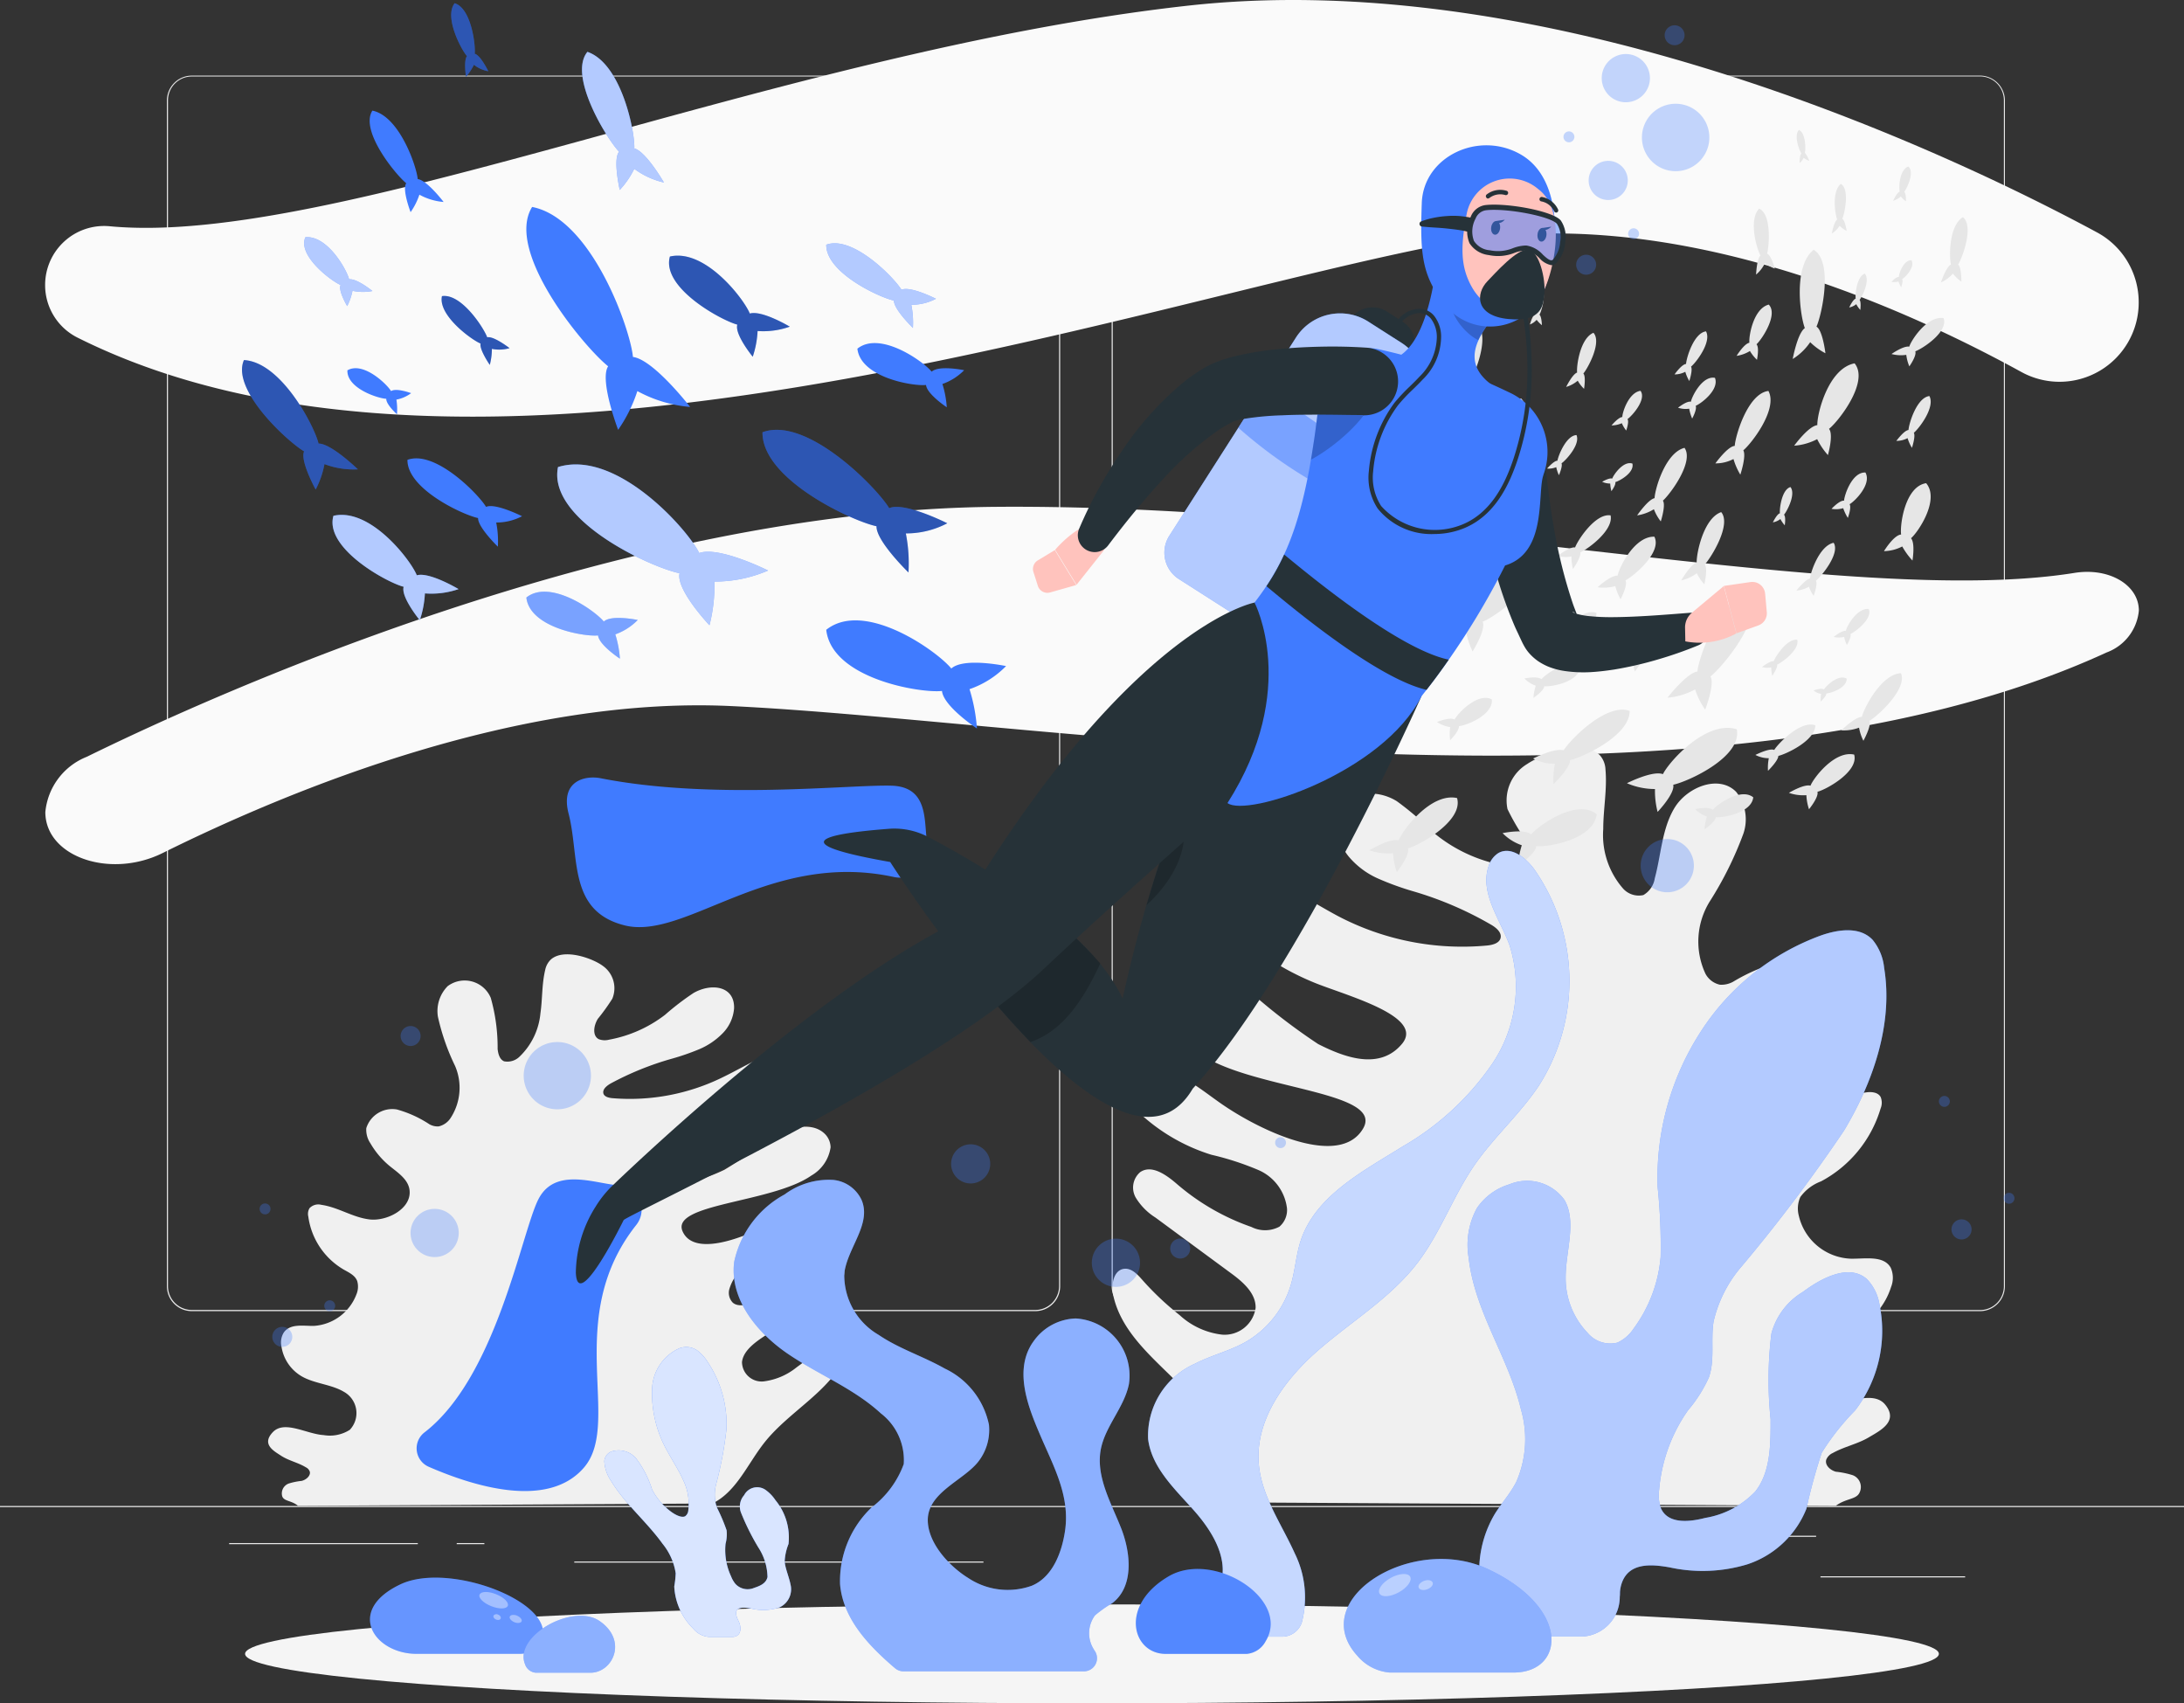 <svg xmlns="http://www.w3.org/2000/svg" width="124.1" height="96.765" viewBox="0 0 124.1 96.765">
  <rect x="0" y="0" width="124.1" height="96.765" fill="#333333" stroke="none"/>
  <g id="Diving-rafiki" transform="translate(0 -37.692)">
    <g id="freepik--background-complete--inject-437" transform="translate(0 37.692)">
      <rect id="矩形_101" data-name="矩形 101" width="124.1" height="0.062" transform="translate(0 85.556)" fill="#ebebeb"/>
      <rect id="矩形_102" data-name="矩形 102" width="8.22" height="0.062" transform="translate(103.444 89.55)" fill="#ebebeb"/>
      <rect id="矩形_103" data-name="矩形 103" width="2.157" height="0.062" transform="translate(80.052 90.225)" fill="#ebebeb"/>
      <rect id="矩形_104" data-name="矩形 104" width="4.763" height="0.062" transform="translate(98.433 87.246)" fill="#ebebeb"/>
      <rect id="矩形_105" data-name="矩形 105" width="10.72" height="0.062" transform="translate(13.021 87.663)" fill="#ebebeb"/>
      <rect id="矩形_106" data-name="矩形 106" width="1.571" height="0.062" transform="translate(25.952 87.663)" fill="#ebebeb"/>
      <rect id="矩形_107" data-name="矩形 107" width="23.251" height="0.062" transform="translate(32.631 88.711)" fill="#ebebeb"/>
      <path id="路径_348" data-name="路径 348" d="M87.55,125.191H39.625a1.417,1.417,0,0,1-1.415-1.417V56.4A1.417,1.417,0,0,1,39.625,55H87.55a1.417,1.417,0,0,1,1.417,1.417v67.356A1.417,1.417,0,0,1,87.55,125.191ZM39.625,55.05A1.355,1.355,0,0,0,38.272,56.4v67.369a1.355,1.355,0,0,0,1.353,1.355H87.55a1.358,1.358,0,0,0,1.355-1.355V56.4A1.358,1.358,0,0,0,87.55,55.05Z" transform="translate(-28.726 -50.704)" fill="#ebebeb"/>
      <path id="路径_349" data-name="路径 349" d="M303.845,125.191H255.917a1.42,1.42,0,0,1-1.417-1.417V56.4a1.42,1.42,0,0,1,1.417-1.4h47.927a1.417,1.417,0,0,1,1.412,1.4v67.369A1.417,1.417,0,0,1,303.845,125.191ZM255.917,55.05a1.358,1.358,0,0,0-1.355,1.355v67.369a1.358,1.358,0,0,0,1.355,1.355h47.927a1.358,1.358,0,0,0,1.355-1.355V56.4a1.358,1.358,0,0,0-1.355-1.355Z" transform="translate(-191.333 -50.704)" fill="#ebebeb"/>
      <path id="路径_350" data-name="路径 350" d="M64.425,153.689c23.226-.174,48.441,5.808,61.253,3.753,1.963-.315,3.653.685,3.653,2.142h0a2.81,2.81,0,0,1-1.824,2.375c-22.777,10.484-60.188,3.887-78.2,3.048-11.968-.558-24.743,4.619-32.266,8.349-3,1.489-6.669.206-6.669-2.326h0a3.754,3.754,0,0,1,2.36-3.142C20.04,164.3,43.147,153.85,64.425,153.689Z" transform="translate(-7.796 -124.896)" fill="#fafafa"/>
      <path id="路径_351" data-name="路径 351" d="M75.237,38.017C52.01,40.608,26.8,51.762,13.983,50.544a3.351,3.351,0,0,0-3.653,3.343h0a3.333,3.333,0,0,0,1.827,2.978c22.775,11.4,60.186-2.068,78.2-5.4,11.968-2.211,24.743,3.227,32.266,7.359a4.5,4.5,0,0,0,6.669-3.954h0a4.5,4.5,0,0,0-2.36-3.971C119.622,46.952,96.515,35.642,75.237,38.017Z" transform="translate(-7.766 -37.692)" fill="#fafafa"/>
      <path id="路径_352" data-name="路径 352" d="M293.557,243.082c1.065-.578,2.353-.625,3.428-1.184a4,4,0,0,0,1.948-2.333,1.412,1.412,0,0,0-.017-1.1c-.4-.715-1.447-.5-2.266-.514a3.157,3.157,0,0,1-2.961-2.457,1.587,1.587,0,0,1,.092-1.05,2.57,2.57,0,0,1,1.174-.886,6.927,6.927,0,0,0,3.385-4.138.856.856,0,0,0,0-.66c-.161-.28-.556-.305-.879-.248-1.355.191-2.574.975-3.931,1.139s-3.045-.762-2.839-2.112c.144-.946,1.1-1.489,1.874-2.065a8.073,8.073,0,0,0,1.762-1.775,2.1,2.1,0,0,0,.5-1.179c0-.993-1.184-1.593-2.159-1.454a10.469,10.469,0,0,0-2.713,1.154,1.38,1.38,0,0,1-.745.166,1.226,1.226,0,0,1-.824-.628,4.325,4.325,0,0,1,.248-4.105,20.047,20.047,0,0,0,1.906-3.84,2.5,2.5,0,0,0-.41-2.385c-.978-.993-2.78-.278-3.5.913s-.757,2.658-1.122,4a1.327,1.327,0,0,1-.65.953,1.2,1.2,0,0,1-1.164-.385,4.621,4.621,0,0,1-1.114-3.366c0-1.129.228-2.254.127-3.383a1.3,1.3,0,0,0-.32-.812c-.891-.908-3.271-.084-4.13.5a2.41,2.41,0,0,0-1.117,2.561,13,13,0,0,0,.9,1.569c.261.546.236,1.338-.313,1.591a1.363,1.363,0,0,1-.817.035,8.6,8.6,0,0,1-4.07-1.941,16.386,16.386,0,0,0-1.986-1.7c-1.283-.8-3.132-.541-3.341,1.2a2.693,2.693,0,0,0,.613,1.953,4.612,4.612,0,0,0,1.665,1.241,16.128,16.128,0,0,0,1.973.717,19.906,19.906,0,0,1,4.5,1.936c.261.164.551.417.484.717s-.449.4-.762.432a15.182,15.182,0,0,1-8.461-1.663c-1.705-.9-3.371-2.154-5.3-2.127a1.738,1.738,0,0,0-.993.248,1.439,1.439,0,0,0-.4,1.643,3.558,3.558,0,0,0,1.107,1.412,15.192,15.192,0,0,0,4.371,2.656c1.914.745,6.108,1.891,4.835,3.418s-3.294.757-4.763.012a34.528,34.528,0,0,1-3.358-2.527c-1.162-.789-2.792-1.216-3.929-.392a1.824,1.824,0,0,0-.745,1.162,2.546,2.546,0,0,0,1.169,2.194c2.743,2.152,10.715,2.179,9.409,4.373s-5.592.233-7.865-1.293c-1.375-.921-2.765-2.269-4.393-1.986a1.355,1.355,0,0,0-1.06.745c-.248.633.248,1.3.745,1.76a10.594,10.594,0,0,0,3.954,2.251,16.106,16.106,0,0,1,2.693.876,2.724,2.724,0,0,1,1.608,2.172,1.241,1.241,0,0,1-.432,1.04,1.727,1.727,0,0,1-1.591.015,13.025,13.025,0,0,1-4.234-2.442c-.6-.516-1.437-1.122-2.087-.67a1.151,1.151,0,0,0-.248,1.449,3.467,3.467,0,0,0,1.117,1.129l4.277,3.15c.685.5,1.439,1.144,1.415,1.986a1.78,1.78,0,0,1-1.9,1.516,4.284,4.284,0,0,1-2.417-1.109,16.322,16.322,0,0,1-2.149-2.033c-.266-.3-.588-.638-.993-.6-.606.06-.762.884-.635,1.489.621,2.909,3.745,4.5,5.371,6.994,1.085,1.665,1.621,3.872,3.378,4.8l32.313.184c.566-.429,1.162-.35,1.345-.745a.717.717,0,0,0-.377-.993,4.774,4.774,0,0,0-.963-.2c-.318-.082-.643-.375-.546-.69a.717.717,0,0,1,.367-.372c.653-.365,1.412-.511,2.055-.894s1.7-.9.928-1.852-2.663.154-3.993.231a2.612,2.612,0,0,1-1.971-.417C291.77,245.234,292.5,243.66,293.557,243.082Z" transform="translate(-191.48 -166.444)" fill="#f0f0f0"/>
      <path id="路径_353" data-name="路径 353" d="M65.7,280.978c-.715-.422-1.648-.454-2.37-.864a2.373,2.373,0,0,1-1.167-1.7,1.065,1.065,0,0,1,.132-.8c.367-.521,1.107-.367,1.705-.375a2.777,2.777,0,0,0,2.42-1.787,1.137,1.137,0,0,0,.045-.764c-.122-.323-.462-.477-.759-.645a4.13,4.13,0,0,1-2.018-3.013.638.638,0,0,1,.069-.479.687.687,0,0,1,.668-.191c.965.139,1.77.71,2.73.829s2.3-.553,2.293-1.536c0-.69-.64-1.092-1.142-1.5a4.788,4.788,0,0,1-1.092-1.291,1.37,1.37,0,0,1-.231-.859,1.549,1.549,0,0,1,1.737-1.06,6.5,6.5,0,0,1,1.849.841.955.955,0,0,0,.524.122,1.1,1.1,0,0,0,.668-.459,3.141,3.141,0,0,0,.266-2.978,12.606,12.606,0,0,1-.975-2.795,2.013,2.013,0,0,1,.556-1.737,1.61,1.61,0,0,1,2.447.665,10.326,10.326,0,0,1,.39,2.911c.035.283.114.588.37.695a.986.986,0,0,0,.889-.278,3.914,3.914,0,0,0,1.174-2.452c.119-.822.074-1.641.271-2.465a1.129,1.129,0,0,1,.32-.588c.745-.663,2.39-.062,2.954.362a1.551,1.551,0,0,1,.539,1.864,11.51,11.51,0,0,1-.822,1.142c-.248.4-.315.975.057,1.159a.97.97,0,0,0,.591.025,7.392,7.392,0,0,0,3.172-1.412,15.154,15.154,0,0,1,1.621-1.241c1.02-.581,2.341-.395,2.3.876a2.269,2.269,0,0,1-.655,1.422,4.09,4.09,0,0,1-1.348.908,13.487,13.487,0,0,1-1.514.524,17.044,17.044,0,0,0-3.49,1.41c-.206.119-.444.3-.427.521s.283.293.5.315a11.951,11.951,0,0,0,6.339-1.211c1.34-.65,2.686-1.569,4.085-1.549a1.137,1.137,0,0,1,.692.189.986.986,0,0,1,.112,1.2,3.228,3.228,0,0,1-.958,1.028,13.331,13.331,0,0,1-3.475,1.933c-1.474.551-4.651,1.378-3.889,2.482s2.316.551,3.475,0a29.842,29.842,0,0,0,2.718-1.839c.931-.573,2.164-.886,2.9-.285a1.112,1.112,0,0,1,.419.846,2.215,2.215,0,0,1-1.087,1.6c-2.234,1.566-8.037,1.586-7.319,3.182s4.043.171,5.865-.941c1.1-.67,2.259-1.651,3.41-1.44a.814.814,0,0,1,.692.539c.114.459-.32.948-.745,1.281a9.227,9.227,0,0,1-3.122,1.638,13.636,13.636,0,0,0-2.053.638,2.421,2.421,0,0,0-1.4,1.581.8.8,0,0,0,.2.745c.285.248.757.144,1.157.012a11.44,11.44,0,0,0,3.376-1.76c.5-.377,1.167-.819,1.593-.5a.818.818,0,0,1,.025,1.057,3.078,3.078,0,0,1-.933.824l-3.452,2.291c-.553.367-1.172.834-1.241,1.452a1.116,1.116,0,0,0,1.221,1.1,3.706,3.706,0,0,0,1.881-.8A15.17,15.17,0,0,0,93.21,278.1c.226-.218.5-.464.782-.437.434.042.459.643.3,1.075-.764,2.12-3.209,3.279-4.664,5.1-.968,1.211-1.6,2.817-2.978,3.49l-23.547.134c-.362-.313-.807-.248-.9-.551a.6.6,0,0,1,.382-.72,3.726,3.726,0,0,1,.722-.146c.248-.06.5-.273.472-.5a.419.419,0,0,0-.228-.271c-.434-.268-.973-.375-1.4-.653s-1.139-.655-.477-1.348,1.924.114,2.884.169a2.106,2.106,0,0,0,1.489-.3A1.383,1.383,0,0,0,65.7,280.978Z" transform="translate(-46.169 -201.914)" fill="#f0f0f0"/>
      <path id="路径_354" data-name="路径 354" d="M344,224.284s1.241-.266,1.626.074c.407-.5,2.574-2.06,3.723-1.152-.164,1.449-2.792,1.886-3.438,1.817-.045.457-1.04,1.114-1.04,1.114a5.036,5.036,0,0,1,.221-1.164A2.822,2.822,0,0,1,344,224.284Z" transform="translate(-258.62 -176.953)" fill="#e6e6e6"/>
      <path id="路径_355" data-name="路径 355" d="M374.5,206.924c.323-.678,2.452-3.093,4.195-2.551.323,1.579-2.782,2.978-3.609,3.152.107.5-.889,1.544-.889,1.544a4.784,4.784,0,0,1-.149-1.3,4,4,0,0,1-1.593-.33S373.909,206.7,374.5,206.924Z" transform="translate(-280.008 -162.944)" fill="#e6e6e6"/>
      <path id="路径_356" data-name="路径 356" d="M384.2,178.186c.266.41-.3,1.886-.3,1.886a4.342,4.342,0,0,1-.571-1.152,3.944,3.944,0,0,1-1.574.472s1.092-1.4,1.705-1.489c.069-.8,1.214-4.108,2.993-4.453C387.28,174.78,384.907,177.627,384.2,178.186Z" transform="translate(-287.008 -139.755)" fill="#e6e6e6"/>
      <path id="路径_357" data-name="路径 357" d="M352.169,189.921c-.1.861-1.658,1.119-2.04,1.08-.027.271-.618.66-.618.66a2.958,2.958,0,0,1,.132-.69,1.678,1.678,0,0,1-.643-.41s.745-.159.966.042C350.206,190.314,351.482,189.383,352.169,189.921Z" transform="translate(-262.378 -152.015)" fill="#e6e6e6"/>
      <path id="路径_358" data-name="路径 358" d="M353.618,179.516c0,.263-.563.814-.563.814a2.707,2.707,0,0,1,.047-.688,1.554,1.554,0,0,1-.732-.179s.762-.385,1.023-.266c.216-.357,1.452-1.628,2.234-1.338C355.639,178.694,354.028,179.434,353.618,179.516Z" transform="translate(-264.912 -143.039)" fill="#e6e6e6"/>
      <path id="路径_359" data-name="路径 359" d="M386.215,159.013a2.57,2.57,0,0,1-.429-.63,2.326,2.326,0,0,1-.886.407s.526-.916.879-1.013c-.025-.474.375-2.514,1.392-2.867.593.712-.568,2.581-.936,2.978C386.426,158.1,386.215,159.013,386.215,159.013Z" transform="translate(-289.368 -125.817)" fill="#e6e6e6"/>
      <path id="路径_360" data-name="路径 360" d="M389.068,220.377c.248-.313,1.593-1.276,2.3-.712-.1.9-1.737,1.169-2.127,1.127-.027.283-.645.69-.645.69a3.207,3.207,0,0,1,.137-.722,1.75,1.75,0,0,1-.67-.427S388.834,220.166,389.068,220.377Z" transform="translate(-291.744 -174.369)" fill="#e6e6e6"/>
      <path id="路径_361" data-name="路径 361" d="M402.957,204.982c.226-.375,1.514-1.7,2.333-1.4,0,.871-1.67,1.643-2.1,1.737,0,.273-.588.849-.588.849a2.811,2.811,0,0,1,.047-.717,1.628,1.628,0,0,1-.762-.186S402.687,204.858,402.957,204.982Z" transform="translate(-302.141 -162.377)" fill="#e6e6e6"/>
      <path id="路径_362" data-name="路径 362" d="M410.776,212.095c.169-.434,1.375-2.02,2.482-1.767.271.963-1.583,1.986-2.087,2.112.089.3-.479.993-.479.993a2.929,2.929,0,0,1-.149-.8,2.437,2.437,0,0,1-.993-.132S410.406,211.986,410.776,212.095Z" transform="translate(-307.9 -167.459)" fill="#e6e6e6"/>
      <path id="路径_363" data-name="路径 363" d="M415.766,193.446c.122-.206.826-.886,1.291-.616.017.536-.916.834-1.154.844,0,.169-.32.459-.32.459a1.8,1.8,0,0,1,.02-.434,1.027,1.027,0,0,1-.432-.194S415.624,193.341,415.766,193.446Z" transform="translate(-312.125 -154.278)" fill="#e6e6e6"/>
      <path id="路径_364" data-name="路径 364" d="M352.139,204.364a4.594,4.594,0,0,1,.082-1.159,2.629,2.629,0,0,1-1.241-.3s1.286-.648,1.725-.449c.362-.6,2.442-2.743,3.763-2.254.017,1.407-2.7,2.651-3.385,2.79C353.1,203.433,352.139,204.364,352.139,204.364Z" transform="translate(-263.867 -159.813)" fill="#e6e6e6"/>
      <path id="路径_365" data-name="路径 365" d="M371.411,181.324c.087.288-.459.953-.459.953a2.876,2.876,0,0,1-.144-.762,2.383,2.383,0,0,1-.958-.127s.832-.5,1.189-.392c.161-.417,1.318-1.938,2.373-1.7C373.67,180.222,371.893,181.192,371.411,181.324Z" transform="translate(-278.054 -144.134)" fill="#e6e6e6"/>
      <path id="路径_366" data-name="路径 366" d="M421.54,195.019s.789-.769,1.171-.767c.112-.482,1.095-2.415,2.216-2.482.392.884-1.308,2.427-1.787,2.71.129.275-.343,1.132-.343,1.132a2.729,2.729,0,0,1-.248-.745A2.435,2.435,0,0,1,421.54,195.019Z" transform="translate(-316.914 -153.528)" fill="#e6e6e6"/>
      <path id="路径_367" data-name="路径 367" d="M404.251,185.53c.04.179-.275.635-.275.635a1.933,1.933,0,0,1-.062-.477,1.079,1.079,0,0,1-.524-.022s.469-.367.663-.323c.1-.273.769-1.313,1.345-1.221C405.527,184.694,404.519,185.418,404.251,185.53Z" transform="translate(-303.269 -147.774)" fill="#e6e6e6"/>
      <path id="路径_368" data-name="路径 368" d="M406.555,151.344a1.736,1.736,0,0,1-.248-.357.958.958,0,0,1-.427.189s.231-.477.4-.516c-.03-.248.1-1.348.6-1.489.32.407-.2,1.375-.367,1.571C406.63,150.865,406.555,151.344,406.555,151.344Z" transform="translate(-305.141 -121.501)" fill="#e6e6e6"/>
      <path id="路径_369" data-name="路径 369" d="M420.751,178.5c.077.169-.2.623-.2.623a1.739,1.739,0,0,1-.156-.454,1.466,1.466,0,0,1-.6,0s.464-.38.693-.347c.062-.271.633-1.306,1.3-1.241C422.036,177.622,421.034,178.377,420.751,178.5Z" transform="translate(-315.606 -142.483)" fill="#e6e6e6"/>
      <path id="路径_370" data-name="路径 370" d="M412.384,164.087c.124.186-.127.859-.127.859a1.963,1.963,0,0,1-.266-.519,1.805,1.805,0,0,1-.712.218s.5-.643.769-.68c.03-.362.539-1.871,1.345-2.035C413.774,162.531,412.7,163.834,412.384,164.087Z" transform="translate(-309.201 -131.094)" fill="#e6e6e6"/>
      <path id="路径_371" data-name="路径 371" d="M431.31,152.152s.553-.913.975-.946c-.077-.539.218-2.73,1.422-2.916.789.928-.447,2.775-.859,3.127.248.288.082,1.268.082,1.268a4.106,4.106,0,0,1-.581-.8,2.363,2.363,0,0,1-1.04.266Z" transform="translate(-324.259 -120.84)" fill="#e6e6e6"/>
      <path id="路径_372" data-name="路径 372" d="M412.076,124.37c-.025-.628.618-3.227,2.117-3.51.846,1.045-.906,3.286-1.454,3.723.27.323-.062,1.489-.062,1.489a4.062,4.062,0,0,1-.611-.906,3.328,3.328,0,0,1-1.306.372S411.564,124.427,412.076,124.37Z" transform="translate(-308.81 -100.218)" fill="#e6e6e6"/>
      <path id="路径_373" data-name="路径 373" d="M315.168,222.664c.221-.588,1.829-2.73,3.316-2.405.372,1.291-2.115,2.673-2.792,2.862.124.4-.633,1.345-.633,1.345a3.971,3.971,0,0,1-.211-1.072,3.318,3.318,0,0,1-1.348-.166S314.664,222.517,315.168,222.664Z" transform="translate(-235.69 -174.921)" fill="#e6e6e6"/>
      <path id="路径_374" data-name="路径 374" d="M411.77,99.228c.355.2.509,1.512.509,1.512a3.649,3.649,0,0,1-.866-.63,3.3,3.3,0,0,1-.993.956s.266-1.459.69-1.757c-.248-.613-.69-3.5.5-4.448C412.736,95.523,412.078,98.546,411.77,99.228Z" transform="translate(-308.554 -80.671)" fill="#e6e6e6"/>
      <path id="路径_375" data-name="路径 375" d="M386.26,124.147c.261.675-.794,1.469-1.095,1.586.087.211-.2.727-.2.727a2.551,2.551,0,0,1-.169-.561,1.4,1.4,0,0,1-.635-.055s.5-.4.732-.34C384.954,125.187,385.55,124.01,386.26,124.147Z" transform="translate(-288.812 -102.681)" fill="#e6e6e6"/>
      <path id="路径_376" data-name="路径 376" d="M384.3,115.543c.107.191-.1.819-.1.819a2.258,2.258,0,0,1-.228-.526,1.293,1.293,0,0,1-.611.149s.407-.578.655-.593c.02-.347.442-1.765,1.134-1.852C385.48,114.151,384.574,115.322,384.3,115.543Z" transform="translate(-288.21 -94.715)" fill="#e6e6e6"/>
      <path id="路径_377" data-name="路径 377" d="M402.718,88.86a2.121,2.121,0,0,1-.563-.3,1.968,1.968,0,0,1-.5.643s.035-.881.248-1.09c-.2-.34-.695-2-.077-2.656.715.3.578,2.127.454,2.556C402.519,88.1,402.718,88.86,402.718,88.86Z" transform="translate(-301.87 -73.604)" fill="#e6e6e6"/>
      <path id="路径_378" data-name="路径 378" d="M420.037,147.439c.02-.335.462-1.638,1.214-1.6.37.658-.6,1.633-.9,1.8.119.2-.1.779-.1.779a2.632,2.632,0,0,1-.263-.553,1.467,1.467,0,0,1-.663.037S419.779,147.409,420.037,147.439Z" transform="translate(-315.253 -118.995)" fill="#e6e6e6"/>
      <path id="路径_379" data-name="路径 379" d="M434.84,130.271c.022-.362.464-1.839,1.186-1.931.345.64-.6,1.859-.884,2.087.112.2-.107.856-.107.856a2.368,2.368,0,0,1-.248-.551,1.348,1.348,0,0,1-.638.156S434.592,130.286,434.84,130.271Z" transform="translate(-326.394 -105.841)" fill="#e6e6e6"/>
      <path id="路径_380" data-name="路径 380" d="M434.048,112.1c.114-.372,1.018-1.767,1.951-1.623.283.784-1.2,1.737-1.608,1.886.094.248-.338.856-.338.856a2.511,2.511,0,0,1-.174-.655,2.07,2.07,0,0,1-.839-.047S433.73,112.032,434.048,112.1Z" transform="translate(-325.56 -92.405)" fill="#e6e6e6"/>
      <path id="路径_381" data-name="路径 381" d="M433.457,98.212c0-.2.271-.975.717-.953.221.39-.355.97-.529,1.07.072.122-.057.464-.057.464a1.492,1.492,0,0,1-.154-.33.876.876,0,0,1-.395.025S433.3,98.187,433.457,98.212Z" transform="translate(-325.56 -82.474)" fill="#e6e6e6"/>
      <path id="路径_382" data-name="路径 382" d="M394.137,131.935a3.821,3.821,0,0,1-.39-.889,2.184,2.184,0,0,1-1.028.248s.7-.973,1.1-.993c.037-.588.745-2.978,1.914-3.122.556,1.035-.971,3-1.427,3.373C394.49,130.876,394.137,131.935,394.137,131.935Z" transform="translate(-295.247 -104.969)" fill="#e6e6e6"/>
      <path id="路径_383" data-name="路径 383" d="M308.267,207.016a3.822,3.822,0,0,1-.39-.889,2.184,2.184,0,0,1-1.028.248s.7-.973,1.1-.993c.037-.586.745-2.978,1.914-3.122.556,1.035-.97,3-1.427,3.373C308.625,205.956,308.267,207.016,308.267,207.016Z" transform="translate(-230.69 -161.414)" fill="#e6e6e6"/>
      <path id="路径_384" data-name="路径 384" d="M398.709,109.681c.174.179.027.881.027.881a2.31,2.31,0,0,1-.4-.5,1.986,1.986,0,0,1-.757.275s.422-.688.727-.745c-.042-.37.226-1.941,1.1-2.167C399.955,107.993,399.015,109.4,398.709,109.681Z" transform="translate(-298.901 -90.121)" fill="#e6e6e6"/>
      <path id="路径_385" data-name="路径 385" d="M444.35,91.1s.285-.871.571-1.018c-.107-.4-.124-2.209.68-2.688.633.5-.027,2.3-.273,2.693.2.154.184.97.184.97a2.268,2.268,0,0,1-.479-.459A2.035,2.035,0,0,1,444.35,91.1Z" transform="translate(-334.063 -75.055)" fill="#e6e6e6"/>
      <path id="路径_386" data-name="路径 386" d="M423.956,101.827c.1.114.042.573.042.573a1.534,1.534,0,0,1-.231-.328.921.921,0,0,1-.4.186s.206-.454.367-.5c-.035-.248.062-1.268.521-1.422C424.569,100.715,424.11,101.638,423.956,101.827Z" transform="translate(-318.29 -84.791)" fill="#e6e6e6"/>
      <path id="路径_387" data-name="路径 387" d="M412.041,69.195a1.439,1.439,0,0,1-.313-.171.8.8,0,0,1-.231.293s-.012-.442.1-.539c-.119-.179-.444-1.035-.136-1.338.392.179.385,1.095.335,1.3A1.4,1.4,0,0,1,412.041,69.195Z" transform="translate(-309.239 -60.057)" fill="#e6e6e6"/>
      <path id="路径_388" data-name="路径 388" d="M434.023,77.242c.124.094.1.539.1.539a1.431,1.431,0,0,1-.29-.278,1.241,1.241,0,0,1-.439.248s.2-.459.377-.524c-.057-.223-.035-1.211.482-1.427C434.636,76.1,434.184,77.041,434.023,77.242Z" transform="translate(-325.823 -66.342)" fill="#e6e6e6"/>
      <path id="路径_389" data-name="路径 389" d="M419.973,81.756c.164.089.248.685.248.685a1.634,1.634,0,0,1-.4-.285,1.488,1.488,0,0,1-.444.439s.117-.665.308-.8c-.119-.278-.325-1.591.208-2.023C420.4,80.075,420.11,81.443,419.973,81.756Z" transform="translate(-315.29 -69.326)" fill="#e6e6e6"/>
      <path id="路径_390" data-name="路径 390" d="M303.25,186.982s1.179-.5,1.611-.248c.3-.576,2.127-2.519,3.423-1.847.122,1.452-2.373,2.39-3.021,2.447.045.454-.8,1.293-.8,1.293a5.057,5.057,0,0,1,0-1.184A2.855,2.855,0,0,1,303.25,186.982Z" transform="translate(-227.984 -148.248)" fill="#e6e6e6"/>
      <path id="路径_391" data-name="路径 391" d="M330.889,168.017c.184-.73,1.807-3.51,3.621-3.316.62,1.489-2.154,3.475-2.934,3.79.2.464-.573,1.688-.573,1.688a4.743,4.743,0,0,1-.395-1.241,3.971,3.971,0,0,1-1.628-.015S330.268,167.913,330.889,168.017Z" transform="translate(-247.327 -133.17)" fill="#e6e6e6"/>
      <path id="路径_392" data-name="路径 392" d="M336.452,133.968c.34.352.074,1.909.074,1.909a4.351,4.351,0,0,1-.784-1.018,3.956,3.956,0,0,1-1.452.767s.8-1.591,1.385-1.787c-.087-.794.4-4.264,2.077-4.949C338.827,130.032,337.045,133.286,336.452,133.968Z" transform="translate(-251.319 -106.255)" fill="#e6e6e6"/>
      <path id="路径_393" data-name="路径 393" d="M304.333,152.8c.072.864-1.41,1.42-1.794,1.454.027.271-.477.767-.477.767a2.979,2.979,0,0,1,0-.7,1.69,1.69,0,0,1-.712-.275s.7-.3.958-.144C302.482,153.555,303.564,152.4,304.333,152.8Z" transform="translate(-226.555 -124.169)" fill="#e6e6e6"/>
      <path id="路径_394" data-name="路径 394" d="M304.279,142.14c.057.248-.4.906-.4.906a2.694,2.694,0,0,1-.087-.683,1.546,1.546,0,0,1-.745-.035s.675-.524.953-.459c.141-.392,1.109-1.876,1.933-1.737C306.093,140.944,304.656,141.979,304.279,142.14Z" transform="translate(-227.833 -114.7)" fill="#e6e6e6"/>
      <path id="路径_395" data-name="路径 395" d="M333.555,116.179a2.592,2.592,0,0,1-.546-.536,2.324,2.324,0,0,1-.789.571s.338-.993.665-1.164c-.117-.459-.119-2.539.812-3.08.722.583-.057,2.643-.343,3.093C333.583,115.241,333.555,116.179,333.555,116.179Z" transform="translate(-249.763 -93.534)" fill="#e6e6e6"/>
      <path id="路径_396" data-name="路径 396" d="M329.993,198.662c.186-.357,1.318-1.561,2.12-1.144.074.9-1.469,1.489-1.871,1.517.027.283-.5.8-.5.8a3.088,3.088,0,0,1,0-.745,1.765,1.765,0,0,1-.745-.29S329.725,198.5,329.993,198.662Z" transform="translate(-247.342 -157.784)" fill="#e6e6e6"/>
      <path id="路径_397" data-name="路径 397" d="M357.6,157.456c.149-.41,1.157-1.958,2.018-1.822.179.854-1.32,1.936-1.722,2.1.06.266-.415.948-.415.948a2.906,2.906,0,0,1-.089-.715,1.605,1.605,0,0,1-.784-.035S357.312,157.4,357.6,157.456Z" transform="translate(-268.1 -126.355)" fill="#e6e6e6"/>
      <path id="路径_398" data-name="路径 398" d="M366.889,162.752c.079-.459.956-2.249,2.087-2.214.449.891-1.174,2.234-1.641,2.482.144.278-.278,1.07-.278,1.07a2.911,2.911,0,0,1-.3-.745,2.482,2.482,0,0,1-1.008.065S366.5,162.715,366.889,162.752Z" transform="translate(-274.971 -130.048)" fill="#e6e6e6"/>
      <path id="路径_399" data-name="路径 399" d="M367.363,144.58c.079-.223.638-1.028,1.147-.854.122.524-.745.993-.97,1.052.042.164-.223.514-.223.514a1.971,1.971,0,0,1-.067-.432,1.06,1.06,0,0,1-.459-.1S367.192,144.52,367.363,144.58Z" transform="translate(-275.753 -117.39)" fill="#e6e6e6"/>
      <path id="路径_400" data-name="路径 400" d="M308.262,165.548a4.56,4.56,0,0,1-.144-1.154,2.643,2.643,0,0,1-1.268-.055s1.137-.886,1.606-.774c.248-.663,1.866-3.165,3.256-2.939.29,1.378-2.132,3.12-2.782,3.393C309.027,164.449,308.262,165.548,308.262,165.548Z" transform="translate(-230.69 -130.104)" fill="#e6e6e6"/>
      <path id="路径_401" data-name="路径 401" d="M322.309,140.251c.139.266-.266,1.023-.266,1.023a2.76,2.76,0,0,1-.288-.72,2.38,2.38,0,0,1-.966.06s.72-.648,1.09-.613c.079-.439.918-2.157,2-2.122C324.317,138.732,322.756,140.028,322.309,140.251Z" transform="translate(-241.17 -113.012)" fill="#e6e6e6"/>
      <path id="路径_402" data-name="路径 402" d="M374.8,144.037s.625-.906.993-.978c.015-.5.606-2.584,1.7-2.859.556.789-.814,2.636-1.229,3,.179.248-.119,1.179-.119,1.179a2.643,2.643,0,0,1-.392-.692A2.483,2.483,0,0,1,374.8,144.037Z" transform="translate(-281.775 -114.758)" fill="#e6e6e6"/>
      <path id="路径_403" data-name="路径 403" d="M355.009,138.883c.075.166-.146.675-.146.675a1.936,1.936,0,0,1-.154-.457,1.09,1.09,0,0,1-.519.079s.39-.452.588-.444c.045-.288.5-1.435,1.082-1.457C356.091,137.814,355.25,138.72,355.009,138.883Z" transform="translate(-266.28 -112.562)" fill="#e6e6e6"/>
      <path id="路径_404" data-name="路径 404" d="M350.933,105.429a1.756,1.756,0,0,1-.3-.305.961.961,0,0,1-.382.266s.134-.511.3-.583c-.079-.248-.161-1.34.3-1.586.39.338.072,1.387-.057,1.613C350.918,104.935,350.933,105.429,350.933,105.429Z" transform="translate(-263.318 -86.956)" fill="#e6e6e6"/>
      <path id="路径_405" data-name="路径 405" d="M369.846,128.756c.109.149-.072.65-.072.65a1.751,1.751,0,0,1-.248-.417,1.489,1.489,0,0,1-.586.127s.382-.464.613-.477c0-.276.37-1.4,1.035-1.489C370.941,127.646,370.1,128.58,369.846,128.756Z" transform="translate(-277.369 -104.947)" fill="#e6e6e6"/>
      <path id="路径_406" data-name="路径 406" d="M359.528,116.183c.156.159.04.869.04.869a1.988,1.988,0,0,1-.36-.462,1.8,1.8,0,0,1-.658.355s.357-.725.623-.817c-.042-.362.166-1.941.928-2.259C360.588,114.4,359.791,115.873,359.528,116.183Z" transform="translate(-269.558 -94.963)" fill="#e6e6e6"/>
    </g>
    <g id="freepik--Shadow--inject-437" transform="translate(13.926 128.838)">
      <ellipse id="freepik--path--inject-437" cx="48.123" cy="2.81" rx="48.123" ry="2.81" fill="#f5f5f5"/>
    </g>
    <g id="freepik--Plants--inject-437" transform="translate(21.023 86.03)">
      <path id="路径_407" data-name="路径 407" d="M358.048,277.9a13.939,13.939,0,0,0-1.894,2.4,31.712,31.712,0,0,0-.869,3.177,5.452,5.452,0,0,1-3.353,3.16,8.762,8.762,0,0,1-4.413.176c-1.008-.179-2.318-.305-2.73.9a2.005,2.005,0,0,0-.1.511,1.87,1.87,0,0,1-.012.263,2.245,2.245,0,0,1-2.117,2.254h-3.629a1.849,1.849,0,0,1-1.675-1.112,6.344,6.344,0,0,1,.333-5.872c.39-.618.886-1.162,1.216-1.817a6.066,6.066,0,0,0,.261-4.09c-.715-3.008-2.636-5.54-2.978-8.65a4.338,4.338,0,0,1,.472-2.795,3.4,3.4,0,0,1,1.844-1.353,2.612,2.612,0,0,1,3.14.9c.7,1.241.055,2.906.06,4.4a4.48,4.48,0,0,0,1.241,3.13,1.678,1.678,0,0,0,1.7.561,2.234,2.234,0,0,0,.926-.807A8,8,0,0,0,347,269.178a32.135,32.135,0,0,0-.171-3.971,15.3,15.3,0,0,1,2.422-8.786,13.725,13.725,0,0,1,6.855-5.508c1.005-.352,2.216-.519,2.941.248a2.97,2.97,0,0,1,.653,1.591c.521,3.14-.611,6.476-2.281,9.248a90.657,90.657,0,0,1-5.8,7.694,7.311,7.311,0,0,0-1.608,3.14c-.174,1.06.084,2.167-.268,3.184a7.9,7.9,0,0,1-1.189,1.874,9.158,9.158,0,0,0-1.638,4.512,2.233,2.233,0,0,0,.1,1.047c.395.9,1.591.792,2.512.551a5.068,5.068,0,0,0,2.849-1.5c.893-1.124.871-2.755.871-4.11a21.283,21.283,0,0,1,.047-4.867,3.934,3.934,0,0,1,1.792-2.365c1.114-.836,2.648-1.6,3.636-.725a2.692,2.692,0,0,1,.71,1.422A7.406,7.406,0,0,1,358.048,277.9Z" transform="translate(-273.662 -246.106)" fill="#407bff"/>
      <path id="路径_408" data-name="路径 408" d="M358.048,277.9a13.939,13.939,0,0,0-1.894,2.4,31.712,31.712,0,0,0-.869,3.177,5.452,5.452,0,0,1-3.353,3.16,8.762,8.762,0,0,1-4.413.176c-1.008-.179-2.318-.305-2.73.9a2.005,2.005,0,0,0-.1.511,1.87,1.87,0,0,1-.012.263,2.245,2.245,0,0,1-2.117,2.254h-3.629a1.849,1.849,0,0,1-1.675-1.112,6.344,6.344,0,0,1,.333-5.872c.39-.618.886-1.162,1.216-1.817a6.066,6.066,0,0,0,.261-4.09c-.715-3.008-2.636-5.54-2.978-8.65a4.338,4.338,0,0,1,.472-2.795,3.4,3.4,0,0,1,1.844-1.353,2.612,2.612,0,0,1,3.14.9c.7,1.241.055,2.906.06,4.4a4.48,4.48,0,0,0,1.241,3.13,1.678,1.678,0,0,0,1.7.561,2.234,2.234,0,0,0,.926-.807A8,8,0,0,0,347,269.178a32.135,32.135,0,0,0-.171-3.971,15.3,15.3,0,0,1,2.422-8.786,13.725,13.725,0,0,1,6.855-5.508c1.005-.352,2.216-.519,2.941.248a2.97,2.97,0,0,1,.653,1.591c.521,3.14-.611,6.476-2.281,9.248a90.657,90.657,0,0,1-5.8,7.694,7.311,7.311,0,0,0-1.608,3.14c-.174,1.06.084,2.167-.268,3.184a7.9,7.9,0,0,1-1.189,1.874,9.158,9.158,0,0,0-1.638,4.512,2.233,2.233,0,0,0,.1,1.047c.395.9,1.591.792,2.512.551a5.068,5.068,0,0,0,2.849-1.5c.893-1.124.871-2.755.871-4.11a21.283,21.283,0,0,1,.047-4.867,3.934,3.934,0,0,1,1.792-2.365c1.114-.836,2.648-1.6,3.636-.725a2.692,2.692,0,0,1,.71,1.422A7.406,7.406,0,0,1,358.048,277.9Z" transform="translate(-273.662 -246.106)" fill="#fff" opacity="0.6"/>
      <path id="路径_409" data-name="路径 409" d="M148.817,357.2a3.025,3.025,0,0,0-.218.993c.03.39.248.879.33,1.3a1.132,1.132,0,0,1-.608,1.3,2.855,2.855,0,0,1-1.626.072c-.417-.074-.936-.127-.846.37a1.015,1.015,0,0,0,.067.208c.017.037.032.072.05.107.248.5.094.926-.33.926h-1.36a1.281,1.281,0,0,1-.861-.457,3.615,3.615,0,0,1-1.09-2.408,5.556,5.556,0,0,0,.082-.745,3.466,3.466,0,0,0-.745-1.678c-.891-1.241-2.137-2.271-2.911-3.547a2.2,2.2,0,0,1-.4-1.147.643.643,0,0,1,.415-.553,1.318,1.318,0,0,1,1.37.37,5.8,5.8,0,0,1,.931,1.8,3.673,3.673,0,0,0,1.117,1.283c.263.184.573.323.757.231a.442.442,0,0,0,.181-.33,3.038,3.038,0,0,0-.263-1.668c-.233-.549-.593-1.087-.886-1.631a6.653,6.653,0,0,1-.908-3.606,2.63,2.63,0,0,1,1.442-2.259,1.085,1.085,0,0,1,1.159.1,2.462,2.462,0,0,1,.573.653,6.332,6.332,0,0,1,1.052,3.79,21.175,21.175,0,0,1-.593,3.155,2.293,2.293,0,0,0,.045,1.286,10.5,10.5,0,0,1,.556,1.306,2.109,2.109,0,0,1-.06.769,3.527,3.527,0,0,0,.315,1.849,1.534,1.534,0,0,0,.248.429.943.943,0,0,0,1.057.226c.333-.112.68-.248.764-.616a3.174,3.174,0,0,0-.521-1.683,13.59,13.59,0,0,1-.993-2,.97.97,0,0,1,.186-.968.832.832,0,0,1,1.219-.3,2.233,2.233,0,0,1,.561.583A3.334,3.334,0,0,1,148.817,357.2Z" transform="translate(-125.035 -317.822)" fill="#407bff"/>
      <path id="路径_410" data-name="路径 410" d="M148.817,357.2a3.025,3.025,0,0,0-.218.993c.03.39.248.879.33,1.3a1.132,1.132,0,0,1-.608,1.3,2.855,2.855,0,0,1-1.626.072c-.417-.074-.936-.127-.846.37a1.015,1.015,0,0,0,.067.208c.017.037.032.072.05.107.248.5.094.926-.33.926h-1.36a1.281,1.281,0,0,1-.861-.457,3.615,3.615,0,0,1-1.09-2.408,5.556,5.556,0,0,0,.082-.745,3.466,3.466,0,0,0-.745-1.678c-.891-1.241-2.137-2.271-2.911-3.547a2.2,2.2,0,0,1-.4-1.147.643.643,0,0,1,.415-.553,1.318,1.318,0,0,1,1.37.37,5.8,5.8,0,0,1,.931,1.8,3.673,3.673,0,0,0,1.117,1.283c.263.184.573.323.757.231a.442.442,0,0,0,.181-.33,3.038,3.038,0,0,0-.263-1.668c-.233-.549-.593-1.087-.886-1.631a6.653,6.653,0,0,1-.908-3.606,2.63,2.63,0,0,1,1.442-2.259,1.085,1.085,0,0,1,1.159.1,2.462,2.462,0,0,1,.573.653,6.332,6.332,0,0,1,1.052,3.79,21.175,21.175,0,0,1-.593,3.155,2.293,2.293,0,0,0,.045,1.286,10.5,10.5,0,0,1,.556,1.306,2.109,2.109,0,0,1-.06.769,3.527,3.527,0,0,0,.315,1.849,1.534,1.534,0,0,0,.248.429.943.943,0,0,0,1.057.226c.333-.112.68-.248.764-.616a3.174,3.174,0,0,0-.521-1.683,13.59,13.59,0,0,1-.993-2,.97.97,0,0,1,.186-.968.832.832,0,0,1,1.219-.3,2.233,2.233,0,0,1,.561.583A3.334,3.334,0,0,1,148.817,357.2Z" transform="translate(-125.035 -317.822)" fill="#fff" opacity="0.8"/>
      <path id="路径_411" data-name="路径 411" d="M262.772,265.866c.2,1.584,1.462,2.782,2.532,3.971s2.065,2.76,1.583,4.284a4.989,4.989,0,0,1-.586,1.144,1.184,1.184,0,0,0,.993,1.822h3.088a1.184,1.184,0,0,0,1.117-.787,5.645,5.645,0,0,0-.4-3.956c-.745-1.655-1.857-3.2-2.033-5-.248-2.517,1.43-4.827,3.333-6.493s4.142-2.993,5.679-5c1.3-1.7,2.018-3.775,3.227-5.537,1.109-1.611,2.609-2.924,3.686-4.554a11.065,11.065,0,0,0-.273-12.261c-.482-.665-1.32-1.333-2.038-.933a1.328,1.328,0,0,0-.566.767c-.5,1.509.653,3,1.2,4.487a7.829,7.829,0,0,1-.975,6.7,15.589,15.589,0,0,1-5.1,4.716c-2.3,1.435-4.984,2.822-5.813,5.4-.248.794-.305,1.641-.539,2.442a5.6,5.6,0,0,1-2.606,3.284c-.9.5-1.931.745-2.854,1.221A4.47,4.47,0,0,0,262.772,265.866Z" transform="translate(-218.556 -232.445)" fill="#407bff"/>
      <path id="路径_412" data-name="路径 412" d="M262.772,265.866c.2,1.584,1.462,2.782,2.532,3.971s2.065,2.76,1.583,4.284a4.989,4.989,0,0,1-.586,1.144,1.184,1.184,0,0,0,.993,1.822h3.088a1.184,1.184,0,0,0,1.117-.787,5.645,5.645,0,0,0-.4-3.956c-.745-1.655-1.857-3.2-2.033-5-.248-2.517,1.43-4.827,3.333-6.493s4.142-2.993,5.679-5c1.3-1.7,2.018-3.775,3.227-5.537,1.109-1.611,2.609-2.924,3.686-4.554a11.065,11.065,0,0,0-.273-12.261c-.482-.665-1.32-1.333-2.038-.933a1.328,1.328,0,0,0-.566.767c-.5,1.509.653,3,1.2,4.487a7.829,7.829,0,0,1-.975,6.7,15.589,15.589,0,0,1-5.1,4.716c-2.3,1.435-4.984,2.822-5.813,5.4-.248.794-.305,1.641-.539,2.442a5.6,5.6,0,0,1-2.606,3.284c-.9.5-1.931.745-2.854,1.221A4.47,4.47,0,0,0,262.772,265.866Z" transform="translate(-218.556 -232.445)" fill="#fff" opacity="0.7"/>
      <path id="路径_413" data-name="路径 413" d="M188.817,323.026c-.275,1.524.578,2.991,1.149,4.43s.745,3.353-.5,4.289a6.881,6.881,0,0,0-.975.69,1.707,1.707,0,0,0-.047,1.961c0,.02.022.04.037.06a.745.745,0,0,1-.628,1.157H177.63a.744.744,0,0,1-.5-.176c-1.524-1.3-2.956-2.822-3.125-4.768a5.771,5.771,0,0,1,1.8-4.373,5.412,5.412,0,0,0,1.819-2.457,3.342,3.342,0,0,0-1.3-2.879c-1.551-1.43-3.579-2.214-5.319-3.408s-3.284-3.1-3.016-5.2a5.705,5.705,0,0,1,2.867-3.832,4.209,4.209,0,0,1,2.762-.824,1.985,1.985,0,0,1,1.621,1.164c.551,1.355-.814,2.7-.993,4.14A3.921,3.921,0,0,0,176.2,316.5c1.164.792,2.532,1.216,3.753,1.911a4.539,4.539,0,0,1,2.512,3.192,2.926,2.926,0,0,1-.623,2.12c-.856,1.067-2.869,1.737-2.852,3.318.015,1.31,1.241,2.616,2.293,3.266a4.05,4.05,0,0,0,3.619.442c1.2-.5,1.71-1.931,1.884-3.1.3-1.986-.638-3.654-1.395-5.423-.645-1.5-1.449-3.475-.588-5.053a2.577,2.577,0,0,1,.191-.3,3.038,3.038,0,0,1,2.405-1.306,3.251,3.251,0,0,1,3.021,3.723C190.157,320.621,189.065,321.686,188.817,323.026Z" transform="translate(-147.294 -289.002)" fill="#407bff"/>
      <path id="路径_414" data-name="路径 414" d="M188.817,323.026c-.275,1.524.578,2.991,1.149,4.43s.745,3.353-.5,4.289a6.881,6.881,0,0,0-.975.69,1.707,1.707,0,0,0-.047,1.961c0,.02.022.04.037.06a.745.745,0,0,1-.628,1.157H177.63a.744.744,0,0,1-.5-.176c-1.524-1.3-2.956-2.822-3.125-4.768a5.771,5.771,0,0,1,1.8-4.373,5.412,5.412,0,0,0,1.819-2.457,3.342,3.342,0,0,0-1.3-2.879c-1.551-1.43-3.579-2.214-5.319-3.408s-3.284-3.1-3.016-5.2a5.705,5.705,0,0,1,2.867-3.832,4.209,4.209,0,0,1,2.762-.824,1.985,1.985,0,0,1,1.621,1.164c.551,1.355-.814,2.7-.993,4.14A3.921,3.921,0,0,0,176.2,316.5c1.164.792,2.532,1.216,3.753,1.911a4.539,4.539,0,0,1,2.512,3.192,2.926,2.926,0,0,1-.623,2.12c-.856,1.067-2.869,1.737-2.852,3.318.015,1.31,1.241,2.616,2.293,3.266a4.05,4.05,0,0,0,3.619.442c1.2-.5,1.71-1.931,1.884-3.1.3-1.986-.638-3.654-1.395-5.423-.645-1.5-1.449-3.475-.588-5.053a2.577,2.577,0,0,1,.191-.3,3.038,3.038,0,0,1,2.405-1.306,3.251,3.251,0,0,1,3.021,3.723C190.157,320.621,189.065,321.686,188.817,323.026Z" transform="translate(-147.294 -289.002)" fill="#fff" opacity="0.4"/>
      <path id="路径_415" data-name="路径 415" d="M94.382,402.48a1.358,1.358,0,0,1-1.184.648H87.351c-2.408,0-4.063-2.46-.918-3.949C89.282,397.831,95.618,400.338,94.382,402.48Z" transform="translate(-84.703 -357.51)" fill="#407bff"/>
      <path id="路径_416" data-name="路径 416" d="M94.382,402.48a1.358,1.358,0,0,1-1.184.648H87.351c-2.408,0-4.063-2.46-.918-3.949C89.282,397.831,95.618,400.338,94.382,402.48Z" transform="translate(-84.703 -357.51)" fill="#fff" opacity="0.2"/>
      <path id="路径_417" data-name="路径 417" d="M111.355,402.868c-.077.186-.5.194-.943.015s-.745-.474-.658-.66.5-.194.943-.015S111.435,402.682,111.355,402.868Z" transform="translate(-103.525 -359.975)" fill="#fff" opacity="0.4"/>
      <path id="路径_418" data-name="路径 418" d="M117.354,407.695c-.047.1-.248.119-.422.042s-.3-.223-.248-.323.248-.117.422-.04S117.4,407.6,117.354,407.695Z" transform="translate(-108.738 -363.921)" fill="#fff" opacity="0.4"/>
      <path id="路径_419" data-name="路径 419" d="M113.369,407.4c-.035.077-.151.1-.263.052s-.174-.146-.141-.221a.2.2,0,0,1,.266-.052C113.341,407.221,113.4,407.321,113.369,407.4Z" transform="translate(-105.943 -363.785)" fill="#fff" opacity="0.4"/>
      <path id="路径_420" data-name="路径 420" d="M119.948,410.277a.7.7,0,0,0,.625.482h3.09c1.273,0,2.147-1.839.5-2.951C122.643,406.8,119.295,408.676,119.948,410.277Z" transform="translate(-111.137 -364.068)" fill="#407bff"/>
      <path id="路径_421" data-name="路径 421" d="M119.948,410.277a.7.7,0,0,0,.625.482h3.09c1.273,0,2.147-1.839.5-2.951C122.643,406.8,119.295,408.676,119.948,410.277Z" transform="translate(-111.137 -364.068)" fill="#fff" opacity="0.4"/>
      <path id="路径_422" data-name="路径 422" d="M308.408,400.01a2.7,2.7,0,0,0,1.849.966H317.3c2.9,0,3.286-3.666-1.474-5.885C311.51,393.078,305.524,396.823,308.408,400.01Z" transform="translate(-252.315 -354.296)" fill="#407bff"/>
      <path id="路径_423" data-name="路径 423" d="M308.408,400.01a2.7,2.7,0,0,0,1.849.966H317.3c2.9,0,3.286-3.666-1.474-5.885C311.51,393.078,305.524,396.823,308.408,400.01Z" transform="translate(-252.315 -354.296)" fill="#fff" opacity="0.4"/>
      <path id="路径_424" data-name="路径 424" d="M317.483,398.114c.124.226-.164.625-.643.889s-.973.3-1.1.069.164-.625.643-.889S317.356,397.888,317.483,398.114Z" transform="translate(-258.377 -356.882)" fill="#fff" opacity="0.4"/>
      <path id="路径_425" data-name="路径 425" d="M325.559,399.512c.047.134-.094.3-.315.382s-.434.032-.482-.1.094-.3.313-.382S325.51,399.38,325.559,399.512Z" transform="translate(-265.173 -357.942)" fill="#fff" opacity="0.4"/>
      <path id="路径_426" data-name="路径 426" d="M267.419,400.9a1.348,1.348,0,0,1-1.075.722h-4.607c-1.9,0-2.653-2.743.156-4.4C264.438,395.712,268.871,398.512,267.419,400.9Z" transform="translate(-216.524 -356.001)" fill="#407bff"/>
      <path id="路径_427" data-name="路径 427" d="M267.419,400.9a1.348,1.348,0,0,1-1.075.722h-4.607c-1.9,0-2.653-2.743.156-4.4C264.438,395.712,268.871,398.512,267.419,400.9Z" transform="translate(-216.524 -356.001)" fill="#fff" opacity="0.1"/>
    </g>
    <g id="freepik--Bubbles--inject-437" transform="translate(14.751 85.358)">
      <path id="路径_428" data-name="路径 428" d="M63.468,341.985a.568.568,0,1,1-.551-.586A.568.568,0,0,1,63.468,341.985Z" transform="translate(-61.611 -313.685)" fill="#407bff" opacity="0.3"/>
      <path id="路径_429" data-name="路径 429" d="M92.848,273.125a.568.568,0,1,1-.551-.586A.568.568,0,0,1,92.848,273.125Z" transform="translate(-83.699 -261.916)" fill="#407bff" opacity="0.3"/>
      <circle id="椭圆_34" data-name="椭圆 34" cx="1.37" cy="1.37" r="1.37" transform="translate(8.01 22.322) rotate(-43.29)" fill="#407bff" opacity="0.3"/>
      <path id="路径_430" data-name="路径 430" d="M252.7,322.6a1.37,1.37,0,1,1-1.328-1.407A1.37,1.37,0,0,1,252.7,322.6Z" transform="translate(-202.672 -298.49)" fill="#407bff" opacity="0.3"/>
      <path id="路径_431" data-name="路径 431" d="M74.851,335.64a.31.31,0,1,1-.084-.222A.31.31,0,0,1,74.851,335.64Z" transform="translate(-70.557 -309.114)" fill="#407bff" opacity="0.3"/>
      <path id="路径_432" data-name="路径 432" d="M269.038,321.765a.568.568,0,1,1-.551-.586A.568.568,0,0,1,269.038,321.765Z" transform="translate(-216.159 -298.483)" fill="#407bff" opacity="0.3"/>
      <path id="路径_433" data-name="路径 433" d="M292.531,298.322a.308.308,0,1,1-.082-.225A.31.31,0,0,1,292.531,298.322Z" transform="translate(-234.21 -281.057)" fill="#407bff" opacity="0.3"/>
      <path id="路径_434" data-name="路径 434" d="M60.051,313.47a.31.31,0,1,1-.084-.222A.31.31,0,0,1,60.051,313.47Z" transform="translate(-59.431 -292.447)" fill="#407bff" opacity="0.3"/>
      <path id="路径_435" data-name="路径 435" d="M447.912,317.375a.571.571,0,1,1-.553-.586A.571.571,0,0,1,447.912,317.375Z" transform="translate(-350.633 -295.183)" fill="#407bff" opacity="0.3"/>
      <path id="路径_436" data-name="路径 436" d="M459.311,311.03a.31.31,0,1,1-.085-.223A.31.31,0,0,1,459.311,311.03Z" transform="translate(-359.595 -290.612)" fill="#407bff" opacity="0.3"/>
      <path id="路径_437" data-name="路径 437" d="M444.511,288.86a.31.31,0,1,1-.084-.222A.31.31,0,0,1,444.511,288.86Z" transform="translate(-348.468 -273.945)" fill="#407bff" opacity="0.3"/>
      <path id="路径_438" data-name="路径 438" d="M219.965,300.753a1.112,1.112,0,1,1-1.08-1.144A1.112,1.112,0,0,1,219.965,300.753Z" transform="translate(-178.449 -282.266)" fill="#407bff" opacity="0.3"/>
      <path id="路径_439" data-name="路径 439" d="M123.7,278.171a1.911,1.911,0,1,1-.518-1.372,1.914,1.914,0,0,1,.518,1.372Z" transform="translate(-104.872 -264.665)" fill="#407bff" opacity="0.3"/>
      <path id="路径_440" data-name="路径 440" d="M378.635,231.292a1.512,1.512,0,1,1-1.464-1.554A1.511,1.511,0,0,1,378.635,231.292Z" transform="translate(-297.136 -229.737)" fill="#407bff" opacity="0.3"/>
    </g>
    <g id="freepik--Fishes--inject-437" transform="translate(13.752 37.878)">
      <path id="路径_441" data-name="路径 441" d="M199.378,182.283s-2.4-.511-3.112.139c-.779-.968-4.922-3.939-7.106-2.2.31,2.775,5.339,3.611,6.577,3.475.084.874,1.986,2.132,1.986,2.132a9.756,9.756,0,0,0-.422-2.234A5.338,5.338,0,0,0,199.378,182.283Z" transform="translate(-155.963 -144.629)" fill="#407bff"/>
      <path id="路径_442" data-name="路径 442" d="M139.553,150.025s-2.79-1.4-3.914-.993c-.618-1.3-4.691-5.917-8.024-4.885-.616,3.021,5.326,5.721,6.907,6.031-.208.946,1.7,2.956,1.7,2.956a9.013,9.013,0,0,0,.28-2.482A7.623,7.623,0,0,0,139.553,150.025Z" transform="translate(-109.66 -117.799)" fill="#407bff"/>
      <path id="路径_443" data-name="路径 443" d="M139.553,150.025s-2.79-1.4-3.914-.993c-.618-1.3-4.691-5.917-8.024-4.885-.616,3.021,5.326,5.721,6.907,6.031-.208.946,1.7,2.956,1.7,2.956a9.013,9.013,0,0,0,.28-2.482A7.623,7.623,0,0,0,139.553,150.025Z" transform="translate(-109.66 -117.799)" fill="#fff" opacity="0.6"/>
      <path id="路径_444" data-name="路径 444" d="M129.806,96.423s-2.077-2.69-3.251-2.842c-.132-1.521-2.321-7.858-5.728-8.521-1.579,2.537,2.978,7.987,4.319,9.052-.509.787.568,3.609.568,3.609a8.27,8.27,0,0,0,1.092-2.2,7.568,7.568,0,0,0,3,.9Z" transform="translate(-104.342 -73.489)" fill="#407bff"/>
      <path id="路径_445" data-name="路径 445" d="M202.356,117.76s-1.422-.3-1.847.082c-.464-.576-2.924-2.338-4.219-1.306.184,1.646,3.169,2.142,3.9,2.063.05.519,1.179,1.266,1.179,1.266a5.684,5.684,0,0,0-.248-1.323A3.227,3.227,0,0,0,202.356,117.76Z" transform="translate(-161.323 -96.914)" fill="#407bff"/>
      <path id="路径_446" data-name="路径 446" d="M195.392,96.532s-1.459-.745-1.958-.511c-.412-.685-2.775-3.115-4.274-2.559-.02,1.6,3.063,3.011,3.845,3.17-.012.5,1.08,1.556,1.08,1.556a5.141,5.141,0,0,0-.092-1.315A2.979,2.979,0,0,0,195.392,96.532Z" transform="translate(-155.962 -79.744)" fill="#407bff"/>
      <path id="路径_447" data-name="路径 447" d="M195.392,96.532s-1.459-.745-1.958-.511c-.412-.685-2.775-3.115-4.274-2.559-.02,1.6,3.063,3.011,3.845,3.17-.012.5,1.08,1.556,1.08,1.556a5.141,5.141,0,0,0-.092-1.315A2.979,2.979,0,0,0,195.392,96.532Z" transform="translate(-155.962 -79.744)" fill="#fff" opacity="0.6"/>
      <path id="路径_448" data-name="路径 448" d="M137.9,56.981s-1.008-1.752-1.683-1.938c.047-.908-.715-4.813-2.663-5.483-1.114,1.35,1.095,4.939,1.8,5.676-.365.419.037,2.169.037,2.169a4.946,4.946,0,0,0,.824-1.2A4.5,4.5,0,0,0,137.9,56.981Z" transform="translate(-113.927 -46.8)" fill="#407bff"/>
      <path id="路径_449" data-name="路径 449" d="M137.9,56.981s-1.008-1.752-1.683-1.938c.047-.908-.715-4.813-2.663-5.483-1.114,1.35,1.095,4.939,1.8,5.676-.365.419.037,2.169.037,2.169a4.946,4.946,0,0,0,.824-1.2A4.5,4.5,0,0,0,137.9,56.981Z" transform="translate(-113.927 -46.8)" fill="#fff" opacity="0.6"/>
      <path id="路径_450" data-name="路径 450" d="M126.822,174.731s-1.489-.315-1.929.087c-.484-.6-3.05-2.44-4.4-1.363.194,1.718,3.308,2.234,4.075,2.154.052.539,1.241,1.32,1.241,1.32a6.039,6.039,0,0,0-.261-1.382,3.381,3.381,0,0,0,1.276-.817Z" transform="translate(-104.336 -139.695)" fill="#407bff"/>
      <path id="路径_451" data-name="路径 451" d="M126.822,174.731s-1.489-.315-1.929.087c-.484-.6-3.05-2.44-4.4-1.363.194,1.718,3.308,2.234,4.075,2.154.052.539,1.241,1.32,1.241,1.32a6.039,6.039,0,0,0-.261-1.382,3.381,3.381,0,0,0,1.276-.817Z" transform="translate(-104.336 -139.695)" fill="#fff" opacity="0.3"/>
      <path id="路径_452" data-name="路径 452" d="M99.8,145.892s-1.524-.767-2.045-.531c-.429-.715-2.894-3.251-4.468-2.671-.02,1.668,3.194,3.14,4.013,3.306-.015.521,1.124,1.626,1.124,1.626a5.384,5.384,0,0,0-.094-1.373A3.125,3.125,0,0,0,99.8,145.892Z" transform="translate(-83.887 -116.751)" fill="#407bff"/>
      <path id="路径_453" data-name="路径 453" d="M83.3,159.756s-1.66-.993-2.373-.784c-.323-.829-2.631-3.867-4.738-3.38-.521,1.839,3.028,3.785,3.991,4.033-.171.576.916,1.9.916,1.9A5.652,5.652,0,0,0,81.387,160,4.715,4.715,0,0,0,83.3,159.756Z" transform="translate(-70.995 -126.475)" fill="#407bff"/>
      <path id="路径_454" data-name="路径 454" d="M83.3,159.756s-1.66-.993-2.373-.784c-.323-.829-2.631-3.867-4.738-3.38-.521,1.839,3.028,3.785,3.991,4.033-.171.576.916,1.9.916,1.9A5.652,5.652,0,0,0,81.387,160,4.715,4.715,0,0,0,83.3,159.756Z" transform="translate(-70.995 -126.475)" fill="#fff" opacity="0.6"/>
      <path id="路径_455" data-name="路径 455" d="M83.15,123.394s-.844-.315-1.139-.117c-.233-.392-1.584-1.7-2.482-1.179-.035,1.028,1.752,1.6,2.209,1.616-.017.323.608.881.608.881a3.578,3.578,0,0,0-.032-.834A2,2,0,0,0,83.15,123.394Z" transform="translate(-73.541 -101.245)" fill="#407bff"/>
      <path id="路径_456" data-name="路径 456" d="M185.076,141.383s-2.457-1.241-3.3-.856c-.695-1.154-4.674-5.249-7.2-4.314-.035,2.693,5.158,5.071,6.478,5.339-.025.844,1.817,2.626,1.817,2.626a8.779,8.779,0,0,0-.151-2.219A5.011,5.011,0,0,0,185.076,141.383Z" transform="translate(-145.001 -111.842)" fill="#407bff"/>
      <path id="路径_457" data-name="路径 457" d="M185.076,141.383s-2.457-1.241-3.3-.856c-.695-1.154-4.674-5.249-7.2-4.314-.035,2.693,5.158,5.071,6.478,5.339-.025.844,1.817,2.626,1.817,2.626a8.779,8.779,0,0,0-.151-2.219A5.011,5.011,0,0,0,185.076,141.383Z" transform="translate(-145.001 -111.842)" opacity="0.3"/>
      <path id="路径_458" data-name="路径 458" d="M160.034,100.241s-1.591-.953-2.273-.745c-.31-.794-2.522-3.706-4.54-3.239-.5,1.762,2.9,3.619,3.83,3.869-.166.551.876,1.824.876,1.824a5.4,5.4,0,0,0,.276-1.462,4.5,4.5,0,0,0,1.832-.248Z" transform="translate(-128.907 -81.869)" fill="#407bff"/>
      <path id="路径_459" data-name="路径 459" d="M160.034,100.241s-1.591-.953-2.273-.745c-.31-.794-2.522-3.706-4.54-3.239-.5,1.762,2.9,3.619,3.83,3.869-.166.551.876,1.824.876,1.824a5.4,5.4,0,0,0,.276-1.462,4.5,4.5,0,0,0,1.832-.248Z" transform="translate(-128.907 -81.869)" opacity="0.3"/>
      <path id="路径_460" data-name="路径 460" d="M61.99,126.317s-1.512-1.469-2.234-1.464c-.211-.923-2.092-4.624-4.239-4.743-.745,1.693,2.5,4.649,3.42,5.187-.248.526.655,2.167.655,2.167a5.162,5.162,0,0,0,.5-1.445A4.649,4.649,0,0,0,61.99,126.317Z" transform="translate(-55.407 -99.84)" fill="#407bff"/>
      <path id="路径_461" data-name="路径 461" d="M61.99,126.317s-1.512-1.469-2.234-1.464c-.211-.923-2.092-4.624-4.239-4.743-.745,1.693,2.5,4.649,3.42,5.187-.248.526.655,2.167.655,2.167a5.162,5.162,0,0,0,.5-1.445A4.649,4.649,0,0,0,61.99,126.317Z" transform="translate(-55.407 -99.84)" opacity="0.3"/>
      <path id="路径_462" data-name="路径 462" d="M104.963,108.4s-.9-.7-1.271-.616c-.189-.526-1.469-2.512-2.571-2.338-.233,1.09,1.68,2.482,2.194,2.693-.077.343.524,1.214.524,1.214a3.633,3.633,0,0,0,.119-.911A2.107,2.107,0,0,0,104.963,108.4Z" transform="translate(-89.76 -88.808)" fill="#407bff"/>
      <path id="路径_463" data-name="路径 463" d="M104.963,108.4s-.9-.7-1.271-.616c-.189-.526-1.469-2.512-2.571-2.338-.233,1.09,1.68,2.482,2.194,2.693-.077.343.524,1.214.524,1.214a3.633,3.633,0,0,0,.119-.911A2.107,2.107,0,0,0,104.963,108.4Z" transform="translate(-89.76 -88.808)" opacity="0.3"/>
      <path id="路径_464" data-name="路径 464" d="M105.405,42.3s-.442-.911-.772-.993c.055-.5-.194-2.579-1.139-2.869-.613.779.372,2.633.7,3.006-.2.248-.055,1.174-.055,1.174a3.293,3.293,0,0,0,.449-.683A1.842,1.842,0,0,0,105.405,42.3Z" transform="translate(-91.411 -38.44)" fill="#407bff"/>
      <path id="路径_465" data-name="路径 465" d="M105.405,42.3s-.442-.911-.772-.993c.055-.5-.194-2.579-1.139-2.869-.613.779.372,2.633.7,3.006-.2.248-.055,1.174-.055,1.174a3.293,3.293,0,0,0,.449-.683A1.842,1.842,0,0,0,105.405,42.3Z" transform="translate(-91.411 -38.44)" opacity="0.3"/>
      <path id="路径_466" data-name="路径 466" d="M73.512,95.033s-.889-.725-1.325-.663c-.119-.516-1.214-2.5-2.482-2.393-.462,1.035,1.457,2.482,2,2.715-.149.323.375,1.2.375,1.2a3.366,3.366,0,0,0,.3-.871A2.784,2.784,0,0,0,73.512,95.033Z" transform="translate(-66.103 -78.687)" fill="#407bff"/>
      <path id="路径_467" data-name="路径 467" d="M73.512,95.033s-.889-.725-1.325-.663c-.119-.516-1.214-2.5-2.482-2.393-.462,1.035,1.457,2.482,2,2.715-.149.323.375,1.2.375,1.2a3.366,3.366,0,0,0,.3-.871A2.784,2.784,0,0,0,73.512,95.033Z" transform="translate(-66.103 -78.687)" fill="#fff" opacity="0.6"/>
      <path id="路径_468" data-name="路径 468" d="M88.834,68.192s-.941-1.241-1.472-1.3c-.055-.692-1.03-3.582-2.576-3.889-.725,1.144,1.323,3.636,1.924,4.125-.248.355.248,1.643.248,1.643a3.819,3.819,0,0,0,.5-.993A3.435,3.435,0,0,0,88.834,68.192Z" transform="translate(-77.379 -56.904)" fill="#407bff"/>
    </g>
    <g id="freepik--Character--inject-437" transform="translate(23.674 39.129)">
      <path id="路径_469" data-name="路径 469" d="M312.063,108.856l-.891-.578a1.526,1.526,0,0,0-2.1.462l3.457,2.219a1.526,1.526,0,0,0-.464-2.1Z" transform="translate(-256.033 -92.015)" fill="#263238"/>
      <path id="路径_470" data-name="路径 470" d="M2.978,0H5.212A2.978,2.978,0,0,1,8.191,2.978V16.339a1.782,1.782,0,0,1-1.782,1.782H1.782A1.782,1.782,0,0,1,0,16.339V2.978A2.978,2.978,0,0,1,2.978,0Z" transform="translate(51.568 15.231) rotate(32.58)" fill="#407bff"/>
      <path id="路径_471" data-name="路径 471" d="M2.978,0H5.212A2.978,2.978,0,0,1,8.191,2.978V16.339a1.782,1.782,0,0,1-1.782,1.782H1.782A1.782,1.782,0,0,1,0,16.339V2.978A2.978,2.978,0,0,1,2.978,0Z" transform="translate(51.568 15.231) rotate(32.58)" fill="#fff" opacity="0.6"/>
      <path id="路径_472" data-name="路径 472" d="M290.407,132.487a26.129,26.129,0,0,1-6.907-4.415l1.579-2.482a26.143,26.143,0,0,0,6.91,4.415Q291.2,131.251,290.407,132.487Z" transform="translate(-236.809 -105.21)" fill="#407bff" opacity="0.5"/>
      <path id="路径_473" data-name="路径 473" d="M341.929,134.94l.045.524.052.553c.04.372.079.745.127,1.117.094.745.194,1.489.328,2.221a28.271,28.271,0,0,0,1.06,4.272c.057.171.122.335.184.5l.094.248.022.062v0l-.02-.035a.86.86,0,0,0-.092-.122.5.5,0,0,0-.149-.124c-.032-.017-.04,0-.035,0a.6.6,0,0,0,.2.1,4.219,4.219,0,0,0,.861.149c.33.035.688.047,1.05.05,1.454,0,3.023-.129,4.549-.248h.032a.963.963,0,0,1,.447,1.849,22.612,22.612,0,0,1-2.333.814,20.725,20.725,0,0,1-2.45.561c-.427.065-.861.119-1.32.146a7.474,7.474,0,0,1-1.489-.065,4.05,4.05,0,0,1-.928-.248,3.333,3.333,0,0,1-.551-.293,2.806,2.806,0,0,1-.581-.526,2.311,2.311,0,0,1-.248-.37l-.055-.1-.035-.07-.035-.072-.141-.3c-.089-.2-.189-.395-.273-.593a25.629,25.629,0,0,1-1.507-4.845c-.171-.819-.313-1.638-.417-2.462-.055-.412-.1-.824-.136-1.241-.017-.208-.035-.417-.047-.628s-.022-.412-.032-.658a1.923,1.923,0,1,1,3.84-.226Z" transform="translate(-277.862 -110.83)" fill="#263238"/>
      <path id="路径_474" data-name="路径 474" d="M386.149,173.347l1.814-1.517.715,2.69a4.345,4.345,0,0,1-2.9.452l-.015-.769a1.082,1.082,0,0,1,.39-.856Z" transform="translate(-313.688 -139.973)" fill="#ffc3bd"/>
      <path id="路径_475" data-name="路径 475" d="M397.013,171.558l.094,1.052a.73.73,0,0,1-.482.745l-1.241.447-.715-2.69,1.519-.221a.73.73,0,0,1,.824.668Z" transform="translate(-320.387 -139.262)" fill="#ffc3bd"/>
      <path id="路径_476" data-name="路径 476" d="M244.246,158.961l-1.469,1.849-1.216-1.986s1.44-1.737,2.73-1.541l.171.745A1.09,1.09,0,0,1,244.246,158.961Z" transform="translate(-205.279 -129.026)" fill="#ffc3bd"/>
      <path id="路径_477" data-name="路径 477" d="M236.754,165.6l-.248-.779a.568.568,0,0,1,.248-.65l.97-.586,1.216,1.986-1.5.424A.568.568,0,0,1,236.754,165.6Z" transform="translate(-201.46 -133.771)" fill="#ffc3bd"/>
      <path id="路径_478" data-name="路径 478" d="M303.628,124.569c-.372,1.005.248,4.415-2.182,5.148a43.027,43.027,0,0,1-4.748,7.426l-9.489-5.319c1.889-2.455,2.991-4.984,3.723-11.991a2.748,2.748,0,0,1,3.3-2.405c.427.092.876.2,1.33.318a34.614,34.614,0,0,1,4.716,1.5c.5.208.993.442,1.477.673a3.723,3.723,0,0,1,1.869,4.646Z" transform="translate(-239.598 -99.029)" fill="#407bff"/>
      <path id="路径_479" data-name="路径 479" d="M303.711,128.53c-.417,1.3-2.291,2.882-3.581,3.567.151-.958.231-1.38.365-2.534Z" transform="translate(-249.312 -107.42)" opacity="0.2"/>
      <path id="路径_480" data-name="路径 480" d="M321.542,96.25c-.174,1.775-.745,5.212-2.482,5.848a14.309,14.309,0,0,1,5.6,5.1,2.107,2.107,0,0,0,.424-3.328c-2.04-1.179-1.521-2.519-.707-3.668Z" transform="translate(-263.543 -83.152)" fill="#407bff"/>
      <path id="路径_481" data-name="路径 481" d="M332.6,102.74l1.675,2.336a4.778,4.778,0,0,0-.5.841c-.8-.385-1.688-1.541-1.529-2.306a2.182,2.182,0,0,1,.35-.871Z" transform="translate(-273.448 -88.031)" opacity="0.2"/>
      <path id="路径_482" data-name="路径 482" d="M325.41,74.239c-.092,2.656-.032,3.951,1.087,5.475a3.309,3.309,0,0,0,5.892-.6c.871-2.286,1.045-6.237-1.338-7.625S325.5,71.581,325.41,74.239Z" transform="translate(-268.295 -64.14)" fill="#407bff"/>
      <path id="路径_483" data-name="路径 483" d="M361.978,96.587a.568.568,0,1,1-.153-.409A.568.568,0,0,1,361.978,96.587Z" transform="translate(-294.955 -82.964)" fill="#407bff" opacity="0.3"/>
      <path id="路径_484" data-name="路径 484" d="M382.218,44.065a.566.566,0,1,1-.153-.408A.568.568,0,0,1,382.218,44.065Z" transform="translate(-310.171 -43.479)" fill="#407bff" opacity="0.3"/>
      <path id="路径_485" data-name="路径 485" d="M369.432,51.465a1.37,1.37,0,1,1-1.328-1.407,1.37,1.37,0,0,1,1.328,1.407Z" transform="translate(-299.353 -48.425)" fill="#407bff" opacity="0.3"/>
      <path id="路径_486" data-name="路径 486" d="M373.361,90.258a.31.31,0,1,1-.087-.223A.31.31,0,0,1,373.361,90.258Z" transform="translate(-303.9 -78.408)" fill="#407bff" opacity="0.3"/>
      <path id="路径_487" data-name="路径 487" d="M358.561,68.08a.31.31,0,1,1-.084-.222A.31.31,0,0,1,358.561,68.08Z" transform="translate(-292.774 -61.733)" fill="#407bff" opacity="0.3"/>
      <path id="路径_488" data-name="路径 488" d="M365.925,75.65a1.112,1.112,0,1,1-1.077-1.142A1.112,1.112,0,0,1,365.925,75.65Z" transform="translate(-297.105 -66.806)" fill="#407bff" opacity="0.3"/>
      <path id="路径_489" data-name="路径 489" d="M379.725,63.408a1.916,1.916,0,1,1-1.857-1.971,1.916,1.916,0,0,1,1.857,1.971Z" transform="translate(-306.27 -56.979)" fill="#407bff" opacity="0.3"/>
      <path id="路径_490" data-name="路径 490" d="M335.061,80.611c-.355,1.869-.367,3.018.3,4.192,1.01,1.767,3.264,1.928,4.09.169.623-1.338,1.261-4.554-.32-5.743A2.491,2.491,0,0,0,335.061,80.611Z" transform="translate(-275.391 -69.916)" fill="#ffc3bd"/>
      <path id="路径_491" data-name="路径 491" d="M325.063,87.4a4.116,4.116,0,0,1,.72-.211,5.64,5.64,0,0,1,.745-.1,4.851,4.851,0,0,1,.76,0c.129.015.248.025.385.05a1.779,1.779,0,0,1,.194.037.337.337,0,0,1,.094.027.149.149,0,0,1,.027.089.84.84,0,0,1,0,.184.668.668,0,0,1-.069.263h0a1.2,1.2,0,0,1-.087.161.174.174,0,0,1-.06.069h-.079c-.027,0-.107-.025-.159-.035-.107-.022-.218-.04-.328-.057-.223-.032-.449-.057-.678-.082s-.462-.04-.7-.055-.474-.032-.71-.057h0a.151.151,0,0,1-.132-.161A.149.149,0,0,1,325.063,87.4Z" transform="translate(-268 -76.251)" fill="#263238"/>
      <path id="路径_492" data-name="路径 492" d="M150.154,220.554,150.5,220c-.745-.779.367-3.822-2.291-3.9-2.343-.07-10.176.831-16.52-.422-.871-.174-2.313.132-1.824,2.013.638,2.46-.052,5.53,3.177,6.344,3.455.874,8.243-4.269,15.294-2.75A1.737,1.737,0,0,0,150.154,220.554Z" transform="translate(-121.229 -172.902)" fill="#407bff"/>
      <path id="路径_493" data-name="路径 493" d="M222.594,182.956s-6.907,15.6-13,22.308c-4.314,7.329-17.19-12.877-17.19-12.877-4.8-.846-5.212-1.489-.084-1.886a4.105,4.105,0,0,1,2.209.447c2.586,1.348,9.183,5.1,11.08,9.2,3.239-14.661,8.712-21.827,8.712-21.827Z" transform="translate(-165.494 -144.853)" fill="#263238"/>
      <path id="路径_494" data-name="路径 494" d="M222.82,239.58c-.774,1.4-1.569,2.944-2.37,4.639a54.784,54.784,0,0,0,3.835,4.45c1.807-.611,2.991-2.345,3.971-4.468A25.988,25.988,0,0,0,222.82,239.58Z" transform="translate(-189.408 -190.908)" opacity="0.2"/>
      <path id="路径_495" data-name="路径 495" d="M262.47,227.792c.606-2.08,1.241-3.959,1.874-5.642C264.957,223.667,264.679,225.744,262.47,227.792Z" transform="translate(-220.999 -177.804)" opacity="0.2"/>
      <path id="路径_496" data-name="路径 496" d="M107.811,308.453l-.442-.5c-1.077.328-4-1.323-5.083.864-.958,1.928-2.385,10.077-6.453,13.212a1.142,1.142,0,0,0,.228,1.953c2.522,1.1,6.773,2.44,8.828.05,2.2-2.554-1.241-8.476,2.978-13.792a1.39,1.39,0,0,0-.057-1.789Z" transform="translate(-95.382 -242.094)" fill="#407bff"/>
      <path id="路径_497" data-name="路径 497" d="M177.395,179.539s-12.949,11.169-18.962,16.863c-6.317,5.957-23.428,13.882-23.894,14.286,0,0-2.628,5.364-2.718,2.991a7.182,7.182,0,0,1,1.127-3.758,6,6,0,0,1,.993-1.224c2.162-2.07,11.693-10.993,19.253-14.818,9.945-16.95,17.2-18.27,17.2-18.27Z" transform="translate(-122.774 -142.815)" fill="#263238"/>
      <path id="路径_498" data-name="路径 498" d="M341.373,88.638c-.03.213.06.4.2.422s.276-.139.305-.352-.062-.4-.2-.422S341.4,88.425,341.373,88.638Z" transform="translate(-280.314 -77.164)" fill="#263238"/>
      <path id="路径_499" data-name="路径 499" d="M351.985,90.22c-.027.213.062.4.2.419s.278-.139.305-.352-.06-.4-.2-.422S352.007,90,351.985,90.22Z" transform="translate(-288.293 -78.351)" fill="#263238"/>
      <path id="路径_500" data-name="路径 500" d="M353,89.649l.534-.079S353.2,89.925,353,89.649Z" transform="translate(-289.059 -78.13)" fill="#263238"/>
      <path id="路径_501" data-name="路径 501" d="M340.286,81.632a.136.136,0,0,0,.1-.03,1.02,1.02,0,0,1,.9-.166.127.127,0,0,0,.092-.236,1.258,1.258,0,0,0-1.142.2.124.124,0,0,0-.027.176.134.134,0,0,0,.072.06Z" transform="translate(-279.428 -71.793)" fill="#263238"/>
      <path id="路径_502" data-name="路径 502" d="M353.343,83.647a.119.119,0,0,0,.092,0,.127.127,0,0,0,.057-.171,1.263,1.263,0,0,0-.916-.707.127.127,0,0,0-.139.114.124.124,0,0,0,.112.139,1.01,1.01,0,0,1,.725.561A.124.124,0,0,0,353.343,83.647Z" transform="translate(-288.635 -73.016)" fill="#263238"/>
      <path id="路径_503" data-name="路径 503" d="M342.36,88.059l.534-.079S342.576,88.347,342.36,88.059Z" transform="translate(-281.06 -76.935)" fill="#263238"/>
      <path id="路径_504" data-name="路径 504" d="M282.556,175.61s2.586,4.919-1.536,11.39c1.087.831,8.823-1.7,11.025-6.071C291.958,177.551,282.556,175.61,282.556,175.61Z" transform="translate(-234.945 -142.815)" fill="#407bff"/>
      <path id="路径_505" data-name="路径 505" d="M262.921,120.89c-.745,0-1.531-.022-2.293-.022s-1.534,0-2.278.037a16.515,16.515,0,0,0-2.1.191,3.556,3.556,0,0,0-.695.169,8.575,8.575,0,0,0-.849.5,18.94,18.94,0,0,0-3.269,2.929c-1.03,1.119-2.028,2.353-2.951,3.574l-.02.027a.958.958,0,0,1-1.648-.948,24.01,24.01,0,0,1,1.1-2.254c.4-.727.836-1.442,1.313-2.137a18.163,18.163,0,0,1,3.475-3.894,10.7,10.7,0,0,1,1.167-.817c.1-.065.288-.161.419-.223s.278-.127.4-.171.248-.094.377-.132.248-.074.36-.109a17.015,17.015,0,0,1,2.653-.459c.851-.087,1.688-.129,2.522-.146s1.648,0,2.509.055a1.924,1.924,0,0,1-.144,3.845Z" transform="translate(-209.172 -98.748)" fill="#263238"/>
      <path id="路径_506" data-name="路径 506" d="M337.419,85.122a.9.9,0,0,0-.745.568c-.5,1.263-.022,1.8.916,1.986,1.033.216,1.447-.29,2.107-.248s1.172,1.077,1.581.772a2.049,2.049,0,0,0,.266-2.234C341.157,85.477,338.648,85,337.419,85.122Z" transform="translate(-276.636 -74.772)" fill="#407bff" opacity="0.5"/>
      <path id="路径_507" data-name="路径 507" d="M340.678,87.97a1.211,1.211,0,0,1-.67-.387,1.516,1.516,0,0,0-.757-.442,1.829,1.829,0,0,0-.68.132,2.519,2.519,0,0,1-1.45.122,1.494,1.494,0,0,1-1.1-.678,1.78,1.78,0,0,1,.077-1.509,1.038,1.038,0,0,1,.866-.658h0c1.241-.124,3.817.35,4.249.884a1.678,1.678,0,0,1,.248,1.241,1.852,1.852,0,0,1-.536,1.2A.4.4,0,0,1,340.678,87.97Zm-1.489-1.117h.074a1.59,1.59,0,0,1,.933.524c.266.248.442.372.558.288a1.683,1.683,0,0,0,.419-1.01,1.412,1.412,0,0,0-.181-1.033c-.338-.417-2.8-.9-4-.777h0a.745.745,0,0,0-.625.479,1.539,1.539,0,0,0-.092,1.266,1.17,1.17,0,0,0,.9.531,2.259,2.259,0,0,0,1.3-.112,2.246,2.246,0,0,1,.71-.156Z" transform="translate(-276.196 -74.341)" fill="#263238"/>
      <path id="路径_508" data-name="路径 508" d="M339.259,96.62c.429-.442,1.69-1.869,2.318-1.79s.993,1.675.916,2.5c-.062.678-.151,1.621-2.043,1.44S338.574,97.327,339.259,96.62Z" transform="translate(-278.411 -82.083)" fill="#263238"/>
      <path id="路径_509" data-name="路径 509" d="M290.948,164.62a12.723,12.723,0,0,1-1.008,1.8c1.561,1.3,6.282,5.23,9.094,5.887.444-.563.866-1.142,1.263-1.715C297.518,170.011,292.663,166.037,290.948,164.62Z" transform="translate(-241.651 -134.553)" fill="#263238"/>
      <path id="路径_510" data-name="路径 510" d="M317.053,116.3a3.922,3.922,0,0,1-3.227-1.449,3.2,3.2,0,0,1-.5-2.132,7.562,7.562,0,0,1,1.462-3.884,10.431,10.431,0,0,1,.861-.916c.184-.179.372-.362.546-.551a3.225,3.225,0,0,0,.993-2.234,1.737,1.737,0,0,0-.323-1.052.856.856,0,0,0-.655-.335,1.39,1.39,0,0,0-.993.479.122.122,0,1,1-.179-.166,1.6,1.6,0,0,1,1.176-.556,1.094,1.094,0,0,1,.839.424,1.911,1.911,0,0,1,.377,1.2,3.407,3.407,0,0,1-1.055,2.405c-.179.194-.37.38-.553.558a9.863,9.863,0,0,0-.841.894,7.3,7.3,0,0,0-1.41,3.753,2.978,2.978,0,0,0,.454,1.971,4.1,4.1,0,0,0,4.3,1.164c1.951-.611,2.785-2.532,3.244-3.922a16,16,0,0,0,.767-5.016,19.447,19.447,0,0,0-.174-2.554c-.032-.261-.089-.521-.151-.8a5.5,5.5,0,0,1-.186-1.571.124.124,0,0,1,.132-.112.122.122,0,0,1,.112.132,5.352,5.352,0,0,0,.181,1.489c.06.271.122.551.156.819a19.973,19.973,0,0,1,.174,2.586,16.207,16.207,0,0,1-.782,5.093c-.474,1.442-1.345,3.433-3.4,4.075A4.468,4.468,0,0,1,317.053,116.3Z" transform="translate(-259.218 -87.399)" fill="#263238"/>
    </g>
  </g>
</svg>
